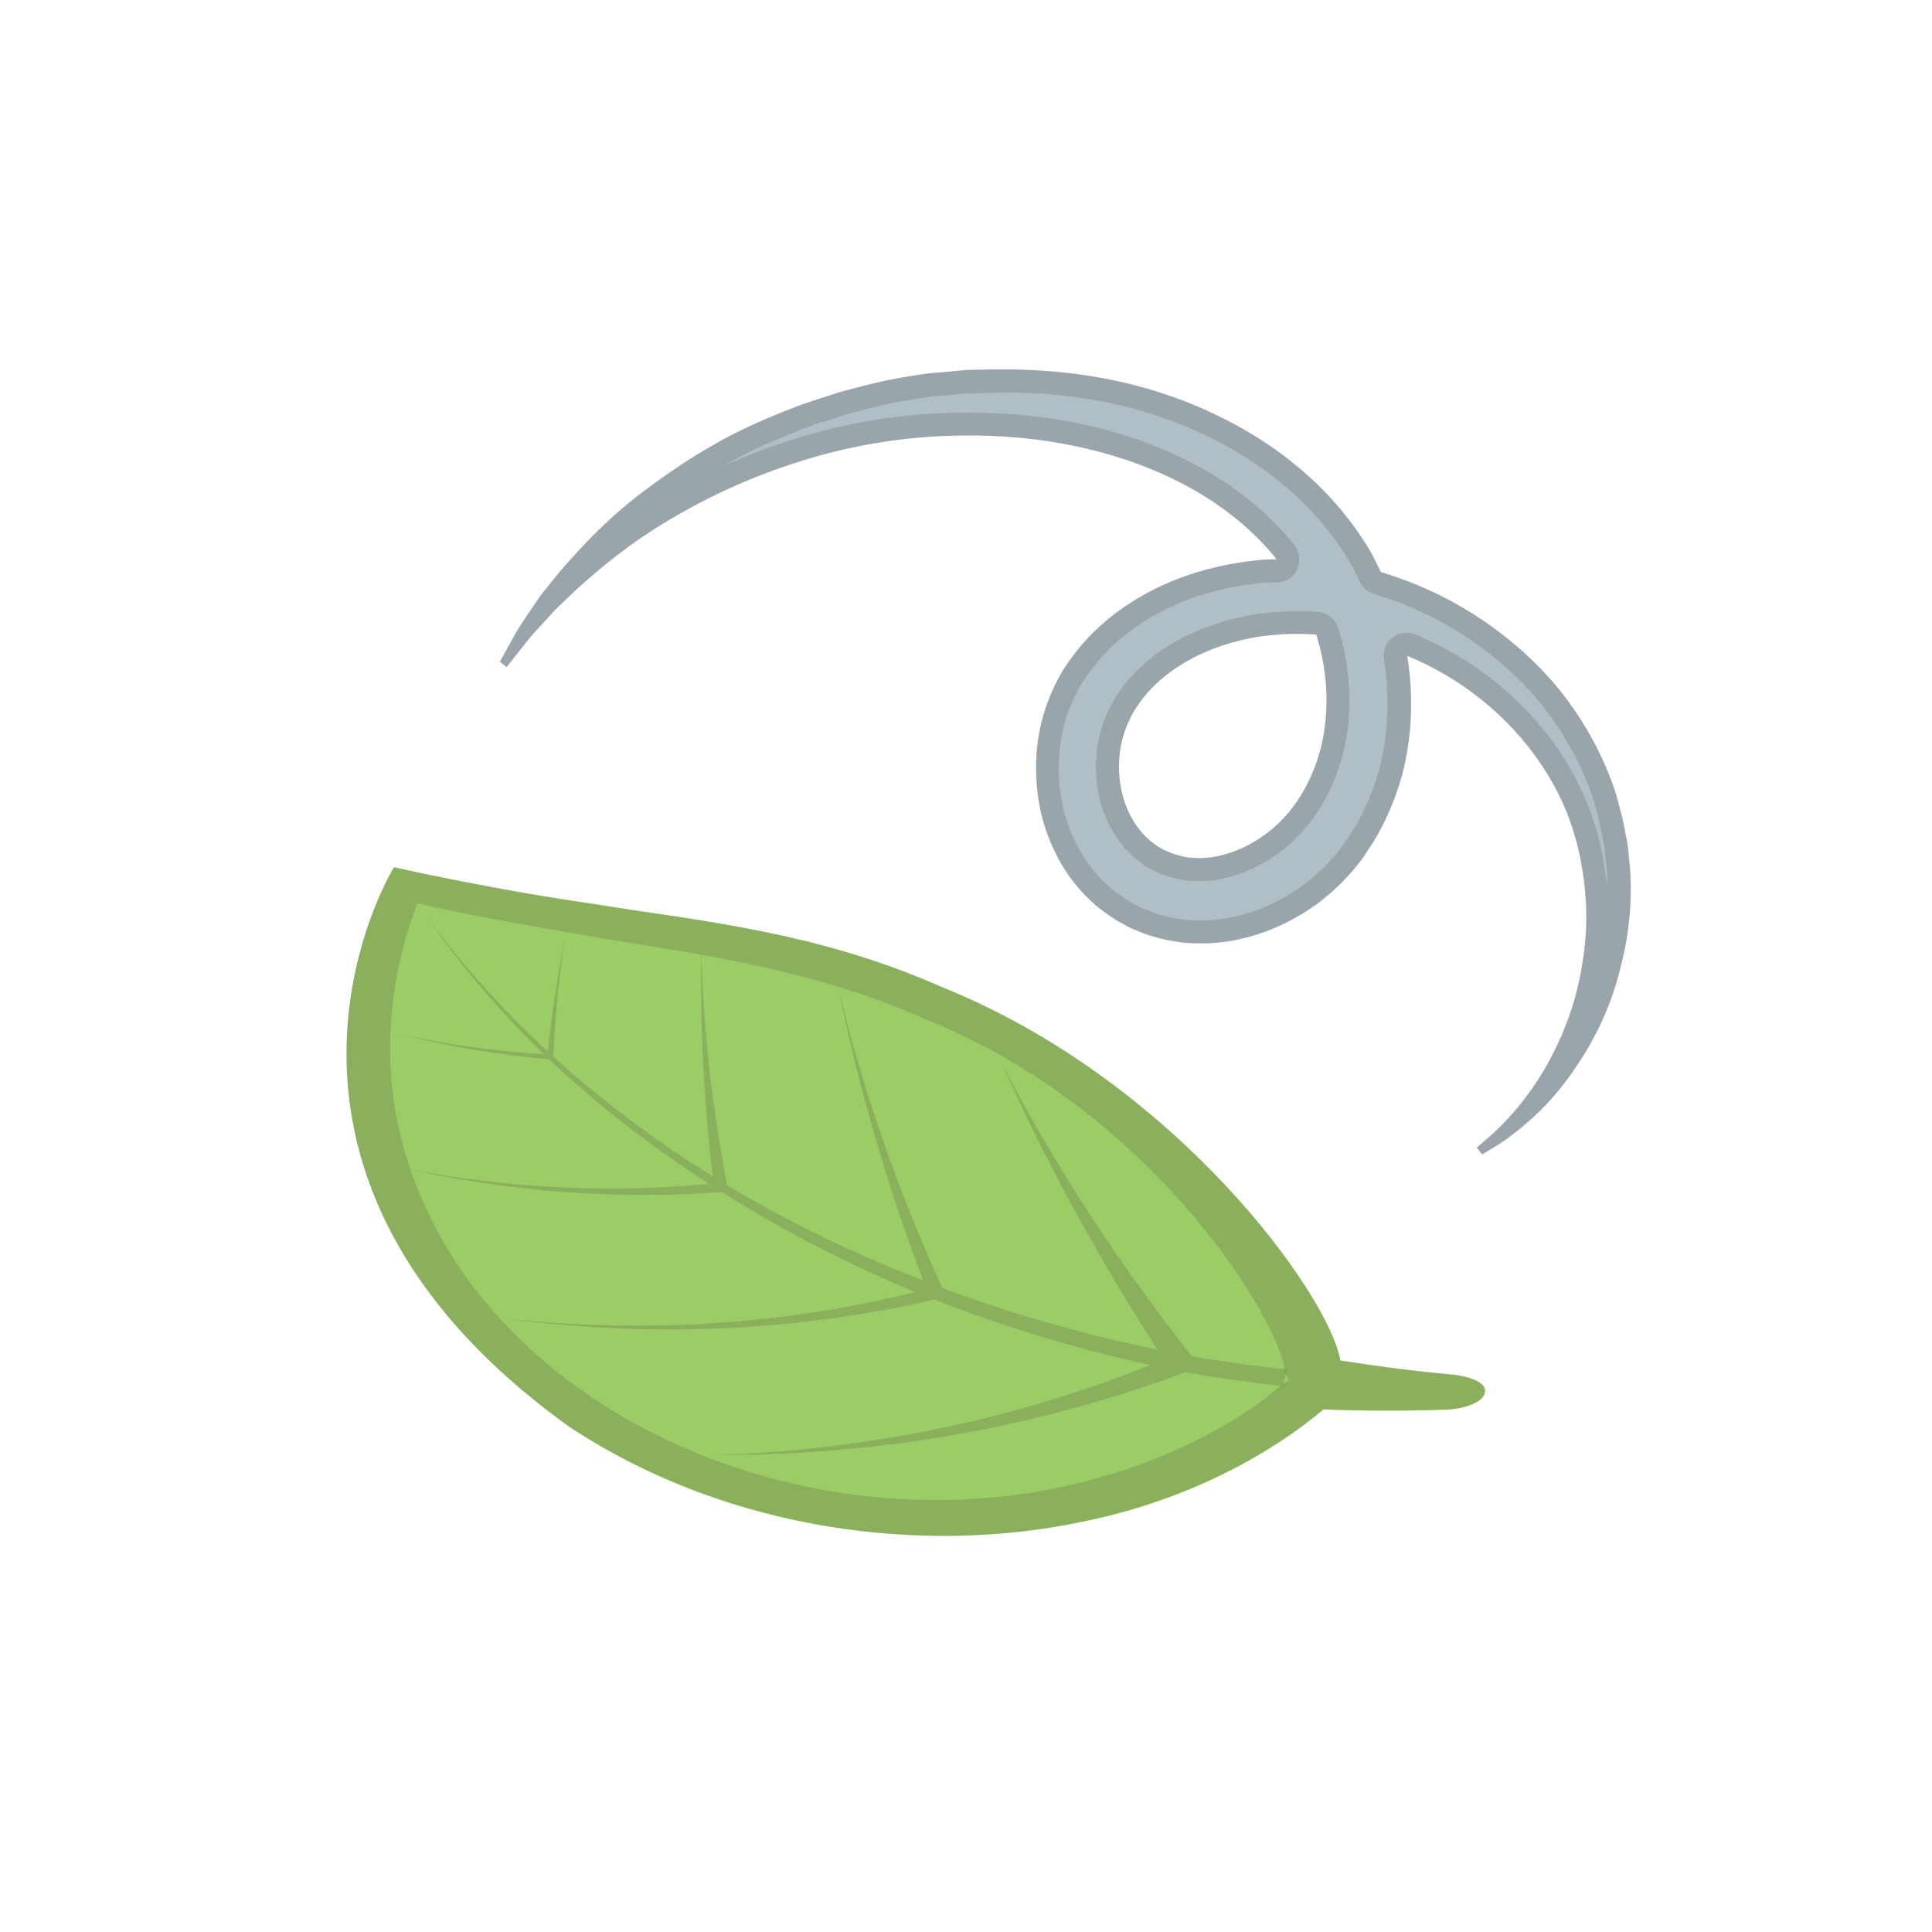 <svg viewBox='0 0 50 50' fill='none' xmlns='http://www.w3.org/2000/svg'>
    <path d='M24.412 25.561C21.105 24.089 18.095 23.842 15.313 23.382C12.629 23.014 10.174 22.429 10.201 22.444C10.379 22.123 5.234 30.097 14.731 36.925C19.018 39.767 24.109 40.138 27.687 39.446C31.365 38.787 33.529 37.059 34.248 36.477C35.251 36.516 36.275 36.519 37.314 36.486C37.57 36.498 38.339 36.4 38.428 36.047C38.511 35.717 37.786 35.581 37.537 35.572C36.563 35.48 35.613 35.358 34.69 35.21C34.381 33.482 30.412 27.984 24.412 25.561Z' fill='#9CCC65' />
    <path opacity='0.2' d='M17.489 24.593C19.953 25.009 22.016 25.502 24.074 26.428C29.875 28.806 33.131 34.185 33.253 35.497C33.277 35.575 33.312 35.652 33.363 35.72C33.265 35.773 33.173 35.836 33.09 35.904C32.591 36.385 29.052 39.069 23.447 38.802C20.612 38.671 17.863 37.786 15.622 36.364C11.124 33.476 10.079 29.521 10.097 27.173C10.088 25.454 10.521 24.121 10.806 23.376C12.175 23.706 14.823 24.166 17.489 24.593ZM17.724 23.75C14.057 23.266 10.245 22.482 10.201 22.441C10.379 22.12 5.234 30.094 14.731 36.922C17.492 38.727 20.672 39.591 23.492 39.728C29.489 40.037 33.369 37.305 34.248 36.474C35.251 36.513 36.275 36.516 37.314 36.483C37.454 36.489 37.745 36.465 37.997 36.382C38.205 36.314 38.386 36.204 38.428 36.044C38.511 35.714 37.786 35.578 37.537 35.569C36.563 35.477 35.613 35.355 34.69 35.206C34.384 33.482 30.412 27.983 24.412 25.561C21.99 24.492 19.837 24.086 17.724 23.75Z' fill='#424242' />
    <path opacity='0.2' d='M18.534 37.656C22.548 37.519 26.348 36.703 29.765 35.328C27.773 34.886 25.911 34.31 24.186 33.633C20.698 34.441 16.898 34.642 12.973 34.114C16.75 34.53 20.378 34.263 23.685 33.437C21.853 32.677 20.188 31.801 18.688 30.851C16.082 31.047 13.33 30.866 10.527 30.249C13.229 30.768 15.865 30.878 18.347 30.638C16.782 29.631 15.405 28.542 14.211 27.414C12.935 27.304 11.629 27.087 10.313 26.758C11.587 27.037 12.846 27.209 14.072 27.283C12.87 26.116 11.863 24.908 11.038 23.703C11.899 24.89 12.944 26.075 14.176 27.212C14.283 26.223 14.428 25.252 14.615 24.302C14.467 25.294 14.369 26.309 14.318 27.342C15.518 28.432 16.892 29.48 18.445 30.442C18.21 28.453 18.112 26.493 18.151 24.581C18.198 26.564 18.418 28.601 18.816 30.673C20.345 31.591 22.04 32.425 23.892 33.14C22.937 30.614 22.209 28.099 21.707 25.617C22.319 28.162 23.21 30.747 24.388 33.333C26.11 33.977 27.969 34.521 29.955 34.928C28.378 32.481 27.036 30.008 25.929 27.526C27.25 30.082 28.889 32.624 30.851 35.106C31.65 35.239 32.469 35.352 33.306 35.441C33.271 35.587 33.235 35.729 33.2 35.871C32.336 35.776 31.492 35.658 30.67 35.515C26.936 36.911 22.827 37.668 18.534 37.656V37.656Z' fill='#424242' />
    <path d='M42.165 22.322C42.142 22.123 42.139 21.933 42.091 21.714L42.029 21.39C42.008 21.286 41.984 21.155 41.961 21.081L41.892 20.817L41.857 20.683L41.83 20.585L41.827 20.568C41.842 20.606 41.8 20.496 41.803 20.499C41.533 19.677 41.111 18.861 40.553 18.107C39.995 17.352 39.28 16.682 38.457 16.109C37.656 15.553 36.739 15.102 35.732 14.802C35.643 14.612 35.548 14.422 35.444 14.238C35.367 14.102 35.257 13.941 35.162 13.799C35.114 13.731 35.055 13.639 35.02 13.594L34.8 13.315L34.773 13.279L34.714 13.202L34.696 13.181L34.622 13.095C34.521 12.982 34.423 12.87 34.319 12.76C33.485 11.899 32.52 11.24 31.534 10.765C29.56 9.797 27.523 9.53 25.662 9.56C25.427 9.565 25.196 9.565 24.967 9.577L24.288 9.64C24.062 9.658 23.842 9.681 23.622 9.723C23.403 9.755 23.189 9.794 22.975 9.836C22.551 9.928 22.138 10.037 21.737 10.144C21.343 10.278 20.951 10.388 20.579 10.533C19.837 10.818 19.143 11.124 18.522 11.48C17.896 11.831 17.335 12.211 16.827 12.588C15.8 13.33 15.049 14.14 14.47 14.817C14.33 14.989 14.197 15.153 14.072 15.307C13.947 15.461 13.849 15.628 13.748 15.767C13.553 16.055 13.389 16.296 13.282 16.5C13.057 16.907 12.938 17.124 12.938 17.124L13.113 17.261C13.113 17.261 13.265 17.067 13.55 16.708C13.686 16.521 13.876 16.316 14.099 16.076C14.212 15.957 14.324 15.821 14.461 15.69C14.598 15.559 14.743 15.42 14.897 15.274C15.524 14.701 16.322 14.039 17.344 13.44C18.359 12.834 19.576 12.267 20.971 11.857C22.364 11.442 23.943 11.216 25.603 11.278C27.259 11.338 29.02 11.691 30.62 12.525C31.419 12.941 32.161 13.49 32.781 14.167C32.87 14.265 32.956 14.369 33.039 14.473L32.817 14.479H32.754C32.713 14.482 32.82 14.473 32.654 14.488L32.324 14.523C31.166 14.675 29.967 15.049 28.862 15.874C28.592 16.088 28.325 16.316 28.084 16.59C27.969 16.708 27.826 16.895 27.702 17.067L27.63 17.169L27.529 17.317L27.506 17.355L27.449 17.453L27.431 17.486C27.042 18.182 26.831 18.963 26.817 19.76C26.802 20.535 26.942 21.325 27.325 22.088C27.509 22.468 27.767 22.839 28.087 23.171C28.171 23.254 28.254 23.335 28.34 23.412C28.438 23.498 28.569 23.593 28.687 23.676L28.871 23.801L28.963 23.854L29.124 23.943C29.103 23.934 29.361 24.065 29.272 24.017L29.314 24.035L29.394 24.071L29.557 24.136C29.664 24.181 29.777 24.216 29.89 24.246C30.115 24.314 30.338 24.353 30.566 24.386C31.018 24.433 31.46 24.418 31.873 24.347C32.698 24.198 33.41 23.869 34.025 23.436C34.182 23.332 34.322 23.204 34.467 23.085C34.607 22.954 34.734 22.839 34.895 22.661C35.076 22.462 35.12 22.396 35.201 22.296L35.26 22.218L35.278 22.192L35.316 22.135L35.539 21.797C35.913 21.185 36.177 20.523 36.338 19.858C36.56 18.875 36.572 17.899 36.421 16.973C36.825 17.139 37.211 17.338 37.57 17.56C38.971 18.427 40.007 19.686 40.547 21.013C40.818 21.693 40.954 22.352 41.019 23.008C41.085 23.661 41.058 24.288 40.963 24.866C40.797 26.03 40.375 26.986 39.951 27.71C39.517 28.435 39.066 28.928 38.742 29.239C38.582 29.397 38.443 29.501 38.356 29.581L38.223 29.697L38.359 29.875C38.359 29.875 38.413 29.842 38.517 29.78C38.618 29.714 38.784 29.628 38.977 29.489C39.36 29.207 39.927 28.764 40.485 28.034C41.037 27.31 41.637 26.318 41.943 25.027C42.112 24.386 42.213 23.676 42.207 22.913C42.192 22.711 42.192 22.518 42.165 22.322V22.322ZM34.188 19.336C33.963 20.232 33.461 21.096 32.71 21.619C32.339 21.889 31.908 22.082 31.466 22.168C31.243 22.209 31.018 22.215 30.798 22.195C30.584 22.174 30.353 22.1 30.177 22.022C29.349 21.631 28.939 20.692 28.96 19.796C28.96 19.345 29.082 18.899 29.287 18.51C29.331 18.427 29.409 18.308 29.468 18.219C29.533 18.133 29.593 18.044 29.67 17.961C29.812 17.789 29.982 17.637 30.154 17.492C30.86 16.931 31.736 16.607 32.615 16.471C33.102 16.402 33.586 16.391 34.064 16.42C34.078 16.468 34.096 16.515 34.108 16.566C34.366 17.462 34.408 18.43 34.188 19.336V19.336Z' fill='#B0BEC5' />
    <path opacity='0.2' d='M25.932 10.156C27.951 10.156 29.693 10.53 31.273 11.302C32.267 11.783 33.149 12.412 33.885 13.172C33.956 13.247 34.025 13.324 34.093 13.401L34.173 13.49L34.248 13.573L34.253 13.582L34.304 13.648L34.331 13.683L34.44 13.823L34.553 13.965C34.571 13.989 34.598 14.03 34.624 14.069L34.663 14.126L34.725 14.217C34.8 14.327 34.874 14.44 34.927 14.535C35.013 14.684 35.096 14.847 35.191 15.055C35.263 15.209 35.396 15.325 35.56 15.372C36.474 15.646 37.335 16.055 38.113 16.596C38.908 17.151 39.568 17.777 40.069 18.46C40.583 19.152 40.975 19.9 41.233 20.683L41.251 20.737L41.26 20.767L41.278 20.832L41.313 20.965L41.381 21.23C41.384 21.236 41.384 21.244 41.387 21.25C41.396 21.277 41.411 21.36 41.42 21.411L41.438 21.5L41.47 21.678L41.5 21.826C41.5 21.832 41.503 21.835 41.503 21.841C41.53 21.96 41.539 22.07 41.551 22.201C41.556 22.263 41.562 22.328 41.571 22.399C41.592 22.56 41.592 22.732 41.589 22.907V22.946C41.512 22.168 41.346 21.461 41.076 20.787C40.467 19.285 39.324 17.958 37.86 17.053C37.471 16.812 37.056 16.598 36.625 16.42C36.551 16.391 36.474 16.376 36.4 16.376C36.269 16.376 36.139 16.42 36.032 16.503C35.862 16.637 35.779 16.851 35.815 17.064C35.96 17.964 35.937 18.861 35.741 19.719C35.589 20.348 35.349 20.942 35.019 21.479L34.88 21.69L34.806 21.8L34.77 21.853L34.761 21.868L34.719 21.921C34.696 21.948 34.678 21.975 34.657 22.002C34.607 22.067 34.559 22.129 34.431 22.266C34.313 22.399 34.218 22.488 34.105 22.592L34.054 22.64L33.974 22.708C33.87 22.794 33.775 22.877 33.68 22.94C33.675 22.943 33.669 22.946 33.666 22.952C33.078 23.367 32.434 23.64 31.754 23.762C31.534 23.801 31.302 23.821 31.068 23.821C30.919 23.821 30.771 23.812 30.623 23.798C30.436 23.771 30.237 23.738 30.05 23.682C30.044 23.679 30.038 23.679 30.032 23.676C29.922 23.646 29.842 23.619 29.768 23.587L29.613 23.524L29.536 23.492L29.497 23.474C29.465 23.456 29.423 23.436 29.402 23.427L29.254 23.343L29.177 23.299L29.02 23.192C28.895 23.103 28.794 23.029 28.726 22.969C28.648 22.898 28.571 22.824 28.506 22.759C28.236 22.48 28.01 22.159 27.847 21.823C27.535 21.206 27.387 20.514 27.401 19.775C27.416 19.066 27.598 18.395 27.942 17.777L27.957 17.75L28.001 17.676L28.016 17.655L28.067 17.581L28.111 17.516L28.176 17.424C28.355 17.18 28.455 17.062 28.509 17.008C28.515 17.002 28.521 16.996 28.527 16.987C28.708 16.779 28.924 16.584 29.215 16.355C30.112 15.684 31.154 15.28 32.383 15.117L32.6 15.093L32.701 15.084L32.766 15.078H32.831L33.054 15.072C33.28 15.067 33.479 14.933 33.574 14.728C33.669 14.523 33.639 14.286 33.499 14.108C33.398 13.98 33.306 13.87 33.214 13.769C32.567 13.063 31.783 12.466 30.89 12.003C29.352 11.198 27.577 10.759 25.62 10.688C25.433 10.682 25.24 10.676 25.053 10.676C23.593 10.676 22.159 10.884 20.799 11.29C20.093 11.498 19.404 11.753 18.739 12.05C18.765 12.036 18.792 12.021 18.816 12.006C19.347 11.7 19.977 11.412 20.799 11.094C21.025 11.005 21.265 10.928 21.52 10.848C21.648 10.806 21.776 10.768 21.906 10.723C22.289 10.622 22.687 10.515 23.088 10.429C23.284 10.394 23.495 10.355 23.708 10.322C23.714 10.322 23.72 10.319 23.726 10.319C23.904 10.287 24.1 10.263 24.338 10.245L24.801 10.204L25.009 10.186C25.151 10.177 25.297 10.177 25.442 10.174C25.519 10.174 25.599 10.171 25.671 10.168C25.757 10.156 25.846 10.156 25.932 10.156V10.156ZM29.221 17.572C29.147 17.652 29.091 17.733 29.04 17.801L28.993 17.863C28.987 17.872 28.981 17.878 28.975 17.887C28.916 17.973 28.826 18.113 28.758 18.237C28.5 18.727 28.363 19.267 28.363 19.787C28.337 21.013 28.948 22.102 29.922 22.566L29.94 22.575C30.094 22.64 30.403 22.759 30.744 22.791C30.842 22.8 30.94 22.803 31.035 22.803C31.219 22.803 31.4 22.788 31.576 22.753C32.095 22.655 32.606 22.429 33.048 22.108C33.861 21.541 34.488 20.585 34.764 19.475C35.002 18.487 34.969 17.424 34.678 16.408C34.666 16.37 34.654 16.331 34.642 16.296L34.627 16.251C34.556 16.014 34.343 15.847 34.096 15.832C33.927 15.821 33.755 15.818 33.588 15.818C33.232 15.818 32.876 15.841 32.52 15.892C31.46 16.058 30.513 16.453 29.782 17.035C29.779 17.038 29.774 17.041 29.771 17.047C29.587 17.195 29.394 17.367 29.221 17.572V17.572ZM25.932 9.562C25.84 9.562 25.748 9.562 25.659 9.565C25.424 9.571 25.193 9.571 24.964 9.583L24.284 9.646C24.059 9.663 23.839 9.687 23.619 9.729C23.4 9.761 23.186 9.8 22.972 9.842C22.548 9.934 22.135 10.043 21.734 10.15C21.339 10.284 20.948 10.394 20.576 10.539C19.834 10.824 19.14 11.13 18.519 11.486C17.893 11.837 17.331 12.217 16.824 12.594C15.797 13.336 15.046 14.146 14.467 14.823C14.327 14.995 14.194 15.159 14.069 15.313C13.944 15.467 13.846 15.634 13.745 15.773C13.549 16.061 13.386 16.302 13.279 16.506C13.054 16.913 12.935 17.13 12.935 17.13L13.11 17.266C13.11 17.266 13.261 17.073 13.546 16.714C13.683 16.527 13.873 16.322 14.096 16.082C14.208 15.963 14.321 15.827 14.458 15.696C14.594 15.565 14.74 15.426 14.894 15.28C15.521 14.707 16.319 14.045 17.34 13.446C18.356 12.84 19.573 12.273 20.968 11.863C22.206 11.492 23.593 11.273 25.053 11.273C25.234 11.273 25.415 11.275 25.599 11.281C27.256 11.341 29.017 11.694 30.617 12.528C31.415 12.944 32.157 13.493 32.778 14.17C32.867 14.268 32.953 14.372 33.036 14.476L32.814 14.482H32.739H32.745C32.742 14.482 32.724 14.485 32.647 14.491L32.318 14.526C31.16 14.678 29.961 15.052 28.856 15.877C28.586 16.091 28.319 16.319 28.078 16.593C27.963 16.711 27.82 16.898 27.695 17.07L27.624 17.171L27.523 17.32L27.5 17.358L27.443 17.456L27.425 17.489C27.036 18.185 26.825 18.966 26.811 19.763C26.796 20.538 26.935 21.328 27.318 22.091C27.503 22.471 27.761 22.842 28.081 23.174C28.165 23.257 28.248 23.337 28.334 23.415C28.432 23.501 28.562 23.596 28.681 23.679L28.865 23.804L28.957 23.857L29.117 23.946L29.284 24.032L29.266 24.023L29.308 24.041L29.388 24.077L29.551 24.142C29.658 24.187 29.771 24.222 29.883 24.252C30.109 24.32 30.332 24.359 30.56 24.391C30.735 24.409 30.908 24.418 31.08 24.418C31.35 24.418 31.614 24.394 31.866 24.35C32.692 24.201 33.404 23.872 34.019 23.438C34.176 23.334 34.316 23.207 34.461 23.088C34.601 22.957 34.728 22.842 34.889 22.664C35.07 22.465 35.114 22.399 35.194 22.298L35.254 22.221L35.272 22.195L35.31 22.138L35.533 21.8C35.907 21.188 36.171 20.526 36.331 19.861C36.554 18.878 36.566 17.902 36.415 16.976C36.818 17.142 37.204 17.341 37.564 17.563C38.965 18.43 40.001 19.689 40.541 21.016C40.811 21.696 40.948 22.355 41.013 23.011C41.079 23.664 41.052 24.291 40.957 24.869C40.791 26.033 40.369 26.989 39.944 27.713C39.511 28.438 39.06 28.931 38.736 29.242C38.576 29.4 38.436 29.504 38.35 29.584L38.217 29.7L38.353 29.878C38.353 29.878 38.407 29.845 38.511 29.783C38.611 29.717 38.778 29.631 38.971 29.492C39.354 29.21 39.921 28.767 40.479 28.037C41.031 27.313 41.631 26.321 41.937 25.03C42.106 24.388 42.207 23.679 42.201 22.916C42.204 22.726 42.204 22.53 42.177 22.334C42.153 22.135 42.15 21.945 42.103 21.726L42.04 21.402C42.02 21.298 41.996 21.167 41.972 21.093L41.904 20.829L41.868 20.695L41.842 20.597L41.839 20.579C41.842 20.585 41.842 20.588 41.842 20.588L41.815 20.511C41.545 19.689 41.123 18.872 40.565 18.118C40.007 17.364 39.291 16.693 38.469 16.12C37.667 15.565 36.75 15.114 35.744 14.814C35.655 14.624 35.56 14.434 35.456 14.25C35.379 14.114 35.269 13.953 35.174 13.811C35.126 13.742 35.067 13.65 35.031 13.606L34.812 13.327L34.785 13.291L34.725 13.214L34.708 13.193L34.633 13.107C34.532 12.994 34.434 12.882 34.331 12.772C33.496 11.911 32.532 11.252 31.546 10.777C29.655 9.85 27.719 9.562 25.932 9.562ZM31.035 22.206C30.955 22.206 30.875 22.203 30.798 22.195C30.584 22.174 30.352 22.099 30.177 22.022C29.349 21.631 28.939 20.692 28.96 19.796C28.96 19.345 29.082 18.899 29.287 18.51C29.331 18.427 29.408 18.308 29.468 18.219C29.533 18.133 29.593 18.044 29.67 17.961C29.812 17.789 29.981 17.637 30.154 17.492C30.86 16.931 31.736 16.607 32.615 16.471C32.941 16.426 33.268 16.405 33.591 16.405C33.749 16.405 33.906 16.411 34.063 16.42C34.078 16.468 34.096 16.515 34.108 16.566C34.366 17.459 34.408 18.427 34.188 19.336C33.962 20.232 33.461 21.096 32.71 21.619C32.339 21.889 31.908 22.082 31.466 22.168C31.323 22.195 31.178 22.206 31.035 22.206V22.206Z' fill='#424242' />
  </svg>